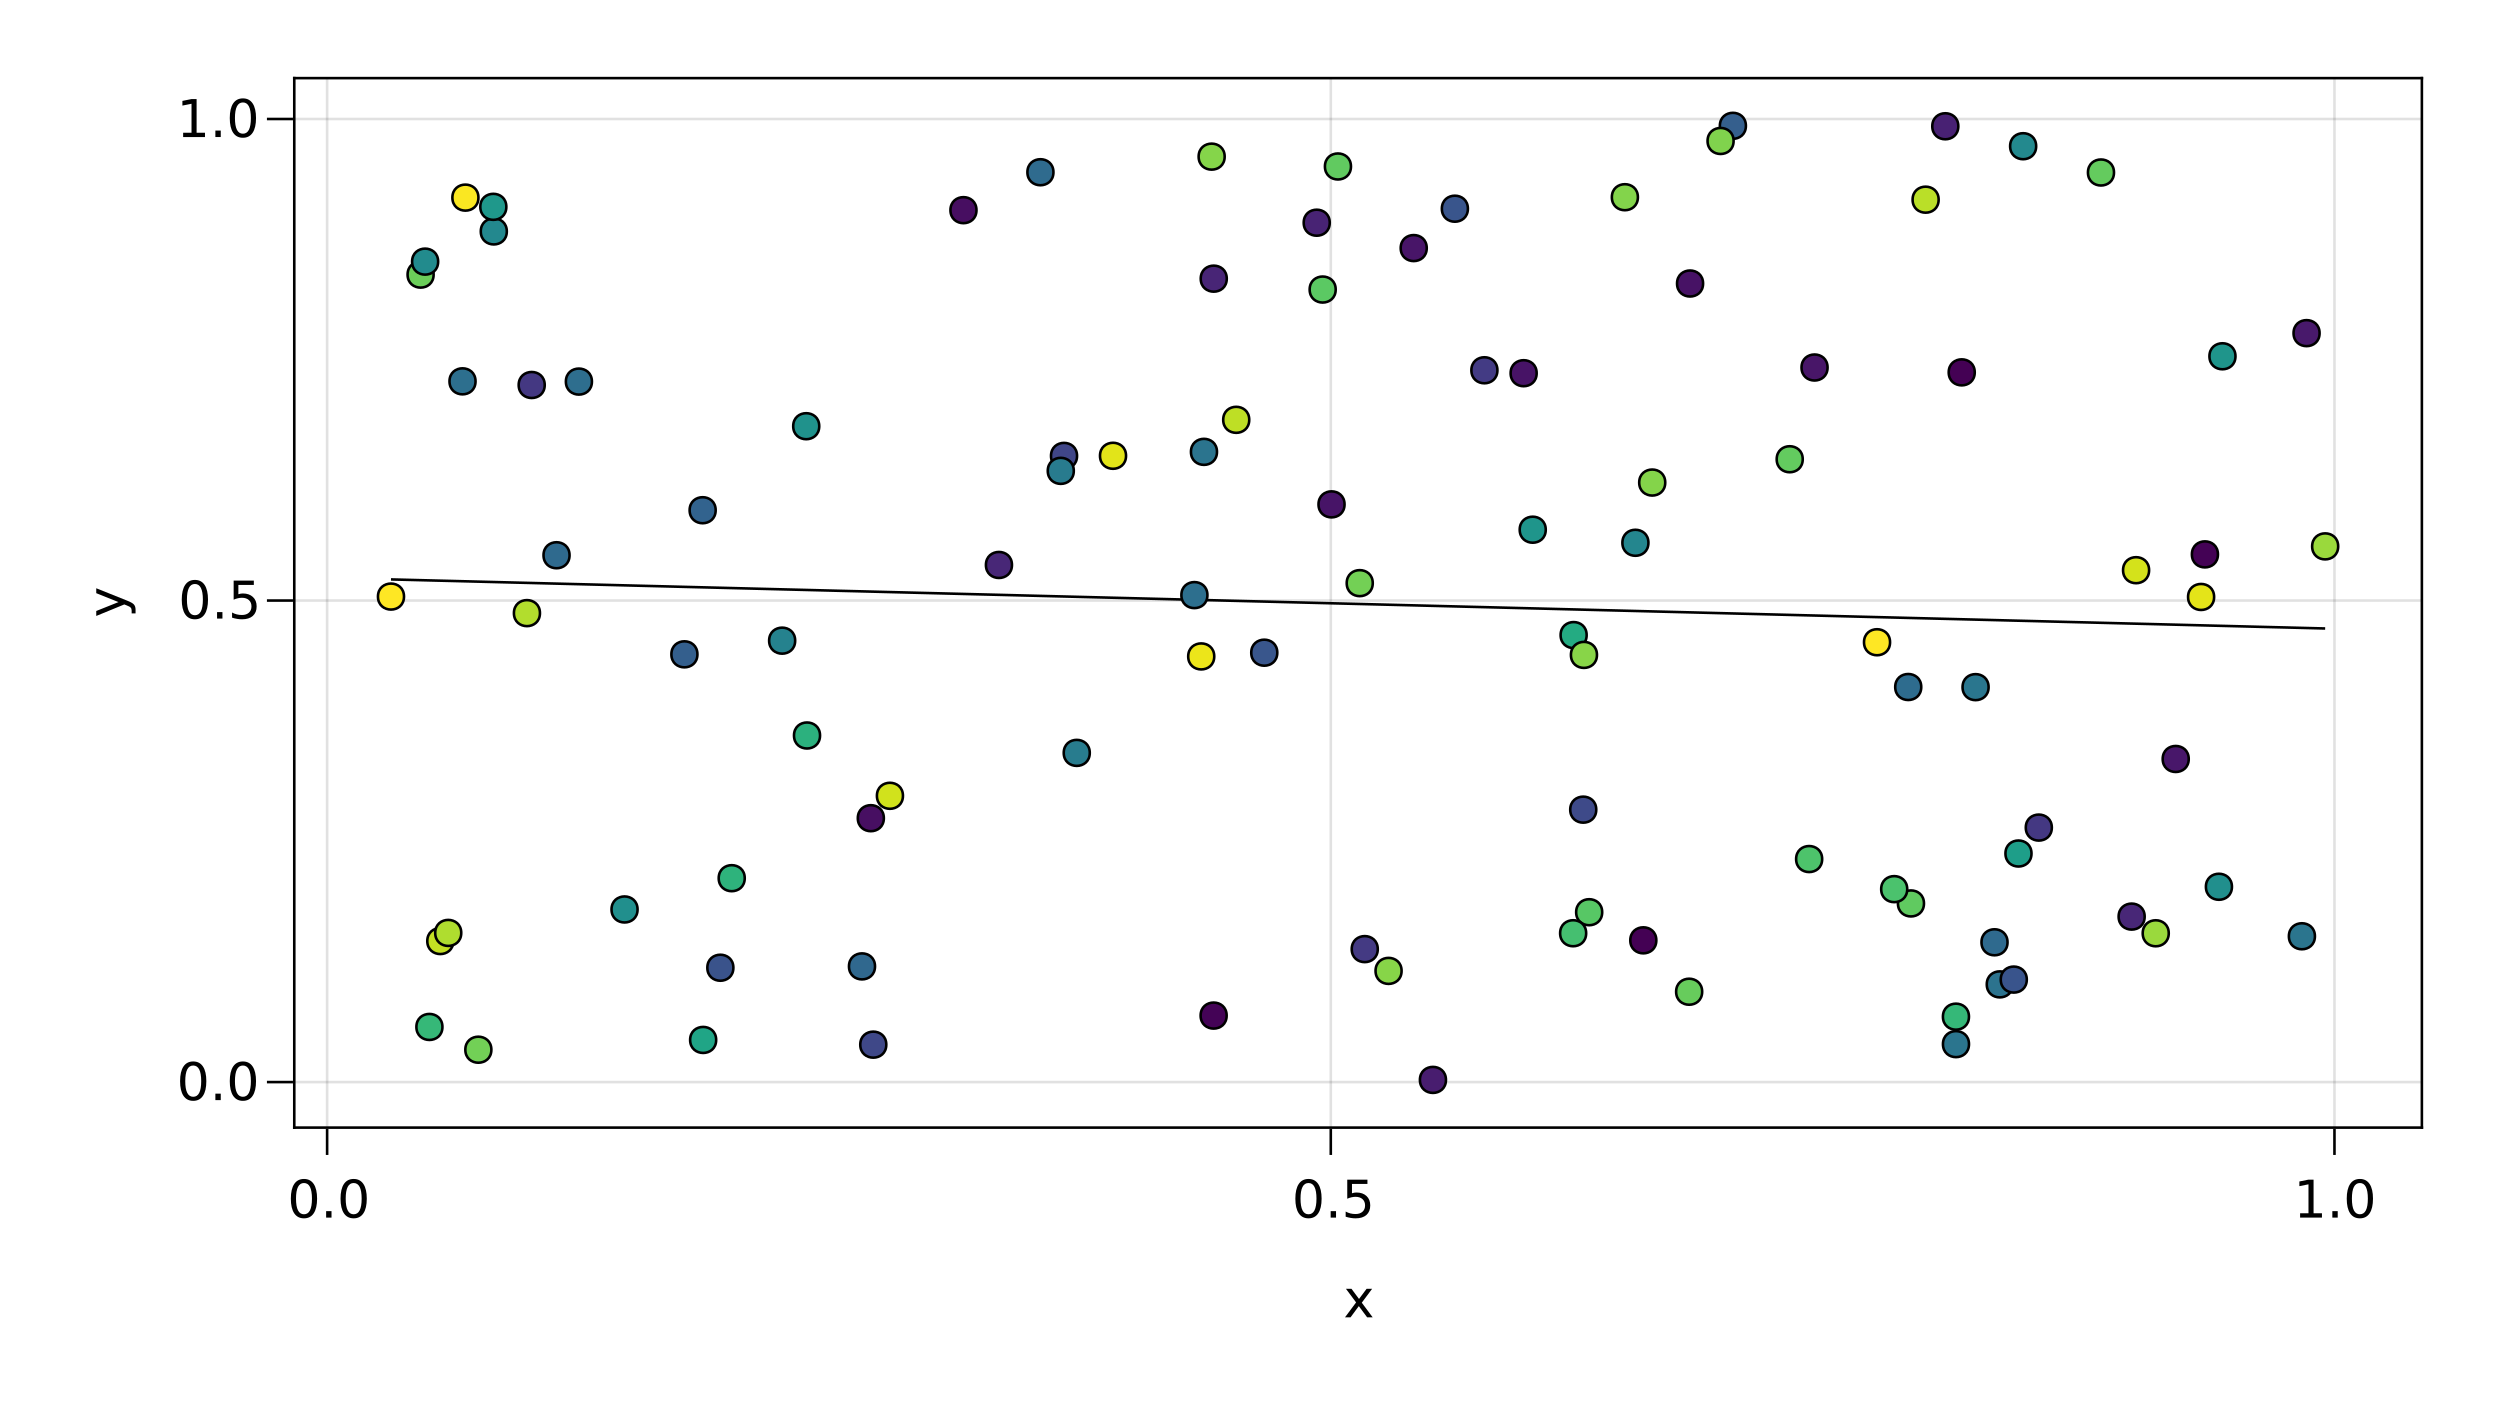 <?xml version="1.0" encoding="UTF-8"?>
<svg xmlns="http://www.w3.org/2000/svg" xmlns:xlink="http://www.w3.org/1999/xlink" width="960pt" height="540pt" viewBox="0 0 960 540" version="1.1">
<defs>
<g>
<symbol overflow="visible" id="glyph0-0">
<path style="stroke:none;" d="M 1 3.531 L 1 -14.109 L 11 -14.109 L 11 3.531 Z M 2.125 2.422 L 9.891 2.422 L 9.891 -12.984 L 2.125 -12.984 Z M 2.125 2.422 "/>
</symbol>
<symbol overflow="visible" id="glyph0-1">
<path style="stroke:none;" d="M 6.359 -13.281 C 5.336 -13.281 4.57 -12.781 4.062 -11.781 C 3.551 -10.781 3.297 -9.281 3.297 -7.281 C 3.297 -5.281 3.551 -3.781 4.062 -2.781 C 4.57 -1.781 5.336 -1.281 6.359 -1.281 C 7.379 -1.281 8.145 -1.781 8.656 -2.781 C 9.164 -3.781 9.422 -5.281 9.422 -7.281 C 9.422 -9.281 9.164 -10.781 8.656 -11.781 C 8.145 -12.781 7.379 -13.281 6.359 -13.281 Z M 6.359 -14.844 C 7.992 -14.844 9.238 -14.195 10.094 -12.906 C 10.957 -11.613 11.391 -9.738 11.391 -7.281 C 11.391 -4.82 10.957 -2.945 10.094 -1.656 C 9.238 -0.363 7.992 0.281 6.359 0.281 C 4.723 0.281 3.473 -0.363 2.609 -1.656 C 1.742 -2.945 1.312 -4.82 1.312 -7.281 C 1.312 -9.738 1.742 -11.613 2.609 -12.906 C 3.473 -14.195 4.723 -14.844 6.359 -14.844 Z M 6.359 -14.844 "/>
</symbol>
<symbol overflow="visible" id="glyph1-0">
<path style="stroke:none;" d="M 1 3.531 L 1 -14.109 L 11 -14.109 L 11 3.531 Z M 2.125 2.422 L 9.891 2.422 L 9.891 -12.984 L 2.125 -12.984 Z M 2.125 2.422 "/>
</symbol>
<symbol overflow="visible" id="glyph1-1">
<path style="stroke:none;" d="M 2.141 -2.484 L 4.203 -2.484 L 4.203 0 L 2.141 0 Z M 2.141 -2.484 "/>
</symbol>
<symbol overflow="visible" id="glyph1-2">
<path style="stroke:none;" d="M 6.359 -13.281 C 5.336 -13.281 4.57 -12.781 4.062 -11.781 C 3.551 -10.781 3.297 -9.281 3.297 -7.281 C 3.297 -5.281 3.551 -3.781 4.062 -2.781 C 4.57 -1.781 5.336 -1.281 6.359 -1.281 C 7.379 -1.281 8.145 -1.781 8.656 -2.781 C 9.164 -3.781 9.422 -5.281 9.422 -7.281 C 9.422 -9.281 9.164 -10.781 8.656 -11.781 C 8.145 -12.781 7.379 -13.281 6.359 -13.281 Z M 6.359 -14.844 C 7.992 -14.844 9.238 -14.195 10.094 -12.906 C 10.957 -11.613 11.391 -9.738 11.391 -7.281 C 11.391 -4.82 10.957 -2.945 10.094 -1.656 C 9.238 -0.363 7.992 0.281 6.359 0.281 C 4.723 0.281 3.473 -0.363 2.609 -1.656 C 1.742 -2.945 1.312 -4.82 1.312 -7.281 C 1.312 -9.738 1.742 -11.613 2.609 -12.906 C 3.473 -14.195 4.723 -14.844 6.359 -14.844 Z M 6.359 -14.844 "/>
</symbol>
<symbol overflow="visible" id="glyph2-0">
<path style="stroke:none;" d="M 1 3.531 L 1 -14.109 L 11 -14.109 L 11 3.531 Z M 2.125 2.422 L 9.891 2.422 L 9.891 -12.984 L 2.125 -12.984 Z M 2.125 2.422 "/>
</symbol>
<symbol overflow="visible" id="glyph2-1">
<path style="stroke:none;" d="M 2.141 -2.484 L 4.203 -2.484 L 4.203 0 L 2.141 0 Z M 2.141 -2.484 "/>
</symbol>
<symbol overflow="visible" id="glyph3-0">
<path style="stroke:none;" d="M 1 3.531 L 1 -14.109 L 11 -14.109 L 11 3.531 Z M 2.125 2.422 L 9.891 2.422 L 9.891 -12.984 L 2.125 -12.984 Z M 2.125 2.422 "/>
</symbol>
<symbol overflow="visible" id="glyph3-1">
<path style="stroke:none;" d="M 2.156 -14.578 L 9.906 -14.578 L 9.906 -12.922 L 3.969 -12.922 L 3.969 -9.344 C 4.25 -9.445 4.531 -9.52 4.812 -9.562 C 5.102 -9.613 5.395 -9.641 5.688 -9.641 C 7.312 -9.641 8.598 -9.191 9.547 -8.297 C 10.504 -7.41 10.984 -6.203 10.984 -4.672 C 10.984 -3.109 10.492 -1.891 9.516 -1.016 C 8.535 -0.148 7.156 0.281 5.375 0.281 C 4.77 0.281 4.148 0.227 3.516 0.125 C 2.879 0.02 2.223 -0.133 1.547 -0.344 L 1.547 -2.328 C 2.129 -2.004 2.734 -1.766 3.359 -1.609 C 3.984 -1.453 4.645 -1.375 5.344 -1.375 C 6.469 -1.375 7.359 -1.672 8.016 -2.266 C 8.672 -2.859 9 -3.66 9 -4.672 C 9 -5.691 8.672 -6.5 8.016 -7.094 C 7.359 -7.688 6.469 -7.984 5.344 -7.984 C 4.812 -7.984 4.285 -7.922 3.766 -7.797 C 3.242 -7.68 2.707 -7.5 2.156 -7.25 Z M 2.156 -14.578 "/>
</symbol>
<symbol overflow="visible" id="glyph3-2">
<path style="stroke:none;" d="M 2.141 -2.484 L 4.203 -2.484 L 4.203 0 L 2.141 0 Z M 2.141 -2.484 "/>
</symbol>
<symbol overflow="visible" id="glyph3-3">
<path style="stroke:none;" d="M 6.359 -13.281 C 5.336 -13.281 4.57 -12.781 4.062 -11.781 C 3.551 -10.781 3.297 -9.281 3.297 -7.281 C 3.297 -5.281 3.551 -3.781 4.062 -2.781 C 4.57 -1.781 5.336 -1.281 6.359 -1.281 C 7.379 -1.281 8.145 -1.781 8.656 -2.781 C 9.164 -3.781 9.422 -5.281 9.422 -7.281 C 9.422 -9.281 9.164 -10.781 8.656 -11.781 C 8.145 -12.781 7.379 -13.281 6.359 -13.281 Z M 6.359 -14.844 C 7.992 -14.844 9.238 -14.195 10.094 -12.906 C 10.957 -11.613 11.391 -9.738 11.391 -7.281 C 11.391 -4.82 10.957 -2.945 10.094 -1.656 C 9.238 -0.363 7.992 0.281 6.359 0.281 C 4.723 0.281 3.473 -0.363 2.609 -1.656 C 1.742 -2.945 1.312 -4.82 1.312 -7.281 C 1.312 -9.738 1.742 -11.613 2.609 -12.906 C 3.473 -14.195 4.723 -14.844 6.359 -14.844 Z M 6.359 -14.844 "/>
</symbol>
<symbol overflow="visible" id="glyph3-4">
<path style="stroke:none;" d="M 10.984 -10.938 L 7.016 -5.609 L 11.188 0 L 9.062 0 L 5.875 -4.297 L 2.703 0 L 0.578 0 L 4.828 -5.719 L 0.938 -10.938 L 3.062 -10.938 L 5.953 -7.047 L 8.859 -10.938 Z M 10.984 -10.938 "/>
</symbol>
<symbol overflow="visible" id="glyph4-0">
<path style="stroke:none;" d="M 1 3.531 L 1 -14.109 L 11 -14.109 L 11 3.531 Z M 2.125 2.422 L 9.891 2.422 L 9.891 -12.984 L 2.125 -12.984 Z M 2.125 2.422 "/>
</symbol>
<symbol overflow="visible" id="glyph4-1">
<path style="stroke:none;" d="M 2.484 -1.656 L 5.703 -1.656 L 5.703 -12.781 L 2.203 -12.078 L 2.203 -13.875 L 5.688 -14.578 L 7.656 -14.578 L 7.656 -1.656 L 10.875 -1.656 L 10.875 0 L 2.484 0 Z M 2.484 -1.656 "/>
</symbol>
<symbol overflow="visible" id="glyph5-0">
<path style="stroke:none;" d="M 1 3.531 L 1 -14.109 L 11 -14.109 L 11 3.531 Z M 2.125 2.422 L 9.891 2.422 L 9.891 -12.984 L 2.125 -12.984 Z M 2.125 2.422 "/>
</symbol>
<symbol overflow="visible" id="glyph5-1">
<path style="stroke:none;" d="M 6.359 -13.281 C 5.336 -13.281 4.57 -12.781 4.062 -11.781 C 3.551 -10.781 3.297 -9.281 3.297 -7.281 C 3.297 -5.281 3.551 -3.781 4.062 -2.781 C 4.57 -1.781 5.336 -1.281 6.359 -1.281 C 7.379 -1.281 8.145 -1.781 8.656 -2.781 C 9.164 -3.781 9.422 -5.281 9.422 -7.281 C 9.422 -9.281 9.164 -10.781 8.656 -11.781 C 8.145 -12.781 7.379 -13.281 6.359 -13.281 Z M 6.359 -14.844 C 7.992 -14.844 9.238 -14.195 10.094 -12.906 C 10.957 -11.613 11.391 -9.738 11.391 -7.281 C 11.391 -4.82 10.957 -2.945 10.094 -1.656 C 9.238 -0.363 7.992 0.281 6.359 0.281 C 4.723 0.281 3.473 -0.363 2.609 -1.656 C 1.742 -2.945 1.312 -4.82 1.312 -7.281 C 1.312 -9.738 1.742 -11.613 2.609 -12.906 C 3.473 -14.195 4.723 -14.844 6.359 -14.844 Z M 6.359 -14.844 "/>
</symbol>
<symbol overflow="visible" id="glyph6-0">
<path style="stroke:none;" d="M 1 3.531 L 1 -14.109 L 11 -14.109 L 11 3.531 Z M 2.125 2.422 L 9.891 2.422 L 9.891 -12.984 L 2.125 -12.984 Z M 2.125 2.422 "/>
</symbol>
<symbol overflow="visible" id="glyph6-1">
<path style="stroke:none;" d="M 2.141 -2.484 L 4.203 -2.484 L 4.203 0 L 2.141 0 Z M 2.141 -2.484 "/>
</symbol>
<symbol overflow="visible" id="glyph6-2">
<path style="stroke:none;" d="M 6.359 -13.281 C 5.336 -13.281 4.57 -12.781 4.062 -11.781 C 3.551 -10.781 3.297 -9.281 3.297 -7.281 C 3.297 -5.281 3.551 -3.781 4.062 -2.781 C 4.57 -1.781 5.336 -1.281 6.359 -1.281 C 7.379 -1.281 8.145 -1.781 8.656 -2.781 C 9.164 -3.781 9.422 -5.281 9.422 -7.281 C 9.422 -9.281 9.164 -10.781 8.656 -11.781 C 8.145 -12.781 7.379 -13.281 6.359 -13.281 Z M 6.359 -14.844 C 7.992 -14.844 9.238 -14.195 10.094 -12.906 C 10.957 -11.613 11.391 -9.738 11.391 -7.281 C 11.391 -4.82 10.957 -2.945 10.094 -1.656 C 9.238 -0.363 7.992 0.281 6.359 0.281 C 4.723 0.281 3.473 -0.363 2.609 -1.656 C 1.742 -2.945 1.312 -4.82 1.312 -7.281 C 1.312 -9.738 1.742 -11.613 2.609 -12.906 C 3.473 -14.195 4.723 -14.844 6.359 -14.844 Z M 6.359 -14.844 "/>
</symbol>
<symbol overflow="visible" id="glyph7-0">
<path style="stroke:none;" d="M 1 3.531 L 1 -14.109 L 11 -14.109 L 11 3.531 Z M 2.125 2.422 L 9.891 2.422 L 9.891 -12.984 L 2.125 -12.984 Z M 2.125 2.422 "/>
</symbol>
<symbol overflow="visible" id="glyph7-1">
<path style="stroke:none;" d="M 6.359 -13.281 C 5.336 -13.281 4.57 -12.781 4.062 -11.781 C 3.551 -10.781 3.297 -9.281 3.297 -7.281 C 3.297 -5.281 3.551 -3.781 4.062 -2.781 C 4.57 -1.781 5.336 -1.281 6.359 -1.281 C 7.379 -1.281 8.145 -1.781 8.656 -2.781 C 9.164 -3.781 9.422 -5.281 9.422 -7.281 C 9.422 -9.281 9.164 -10.781 8.656 -11.781 C 8.145 -12.781 7.379 -13.281 6.359 -13.281 Z M 6.359 -14.844 C 7.992 -14.844 9.238 -14.195 10.094 -12.906 C 10.957 -11.613 11.391 -9.738 11.391 -7.281 C 11.391 -4.82 10.957 -2.945 10.094 -1.656 C 9.238 -0.363 7.992 0.281 6.359 0.281 C 4.723 0.281 3.473 -0.363 2.609 -1.656 C 1.742 -2.945 1.312 -4.82 1.312 -7.281 C 1.312 -9.738 1.742 -11.613 2.609 -12.906 C 3.473 -14.195 4.723 -14.844 6.359 -14.844 Z M 6.359 -14.844 "/>
</symbol>
<symbol overflow="visible" id="glyph8-0">
<path style="stroke:none;" d="M 1 3.531 L 1 -14.109 L 11 -14.109 L 11 3.531 Z M 2.125 2.422 L 9.891 2.422 L 9.891 -12.984 L 2.125 -12.984 Z M 2.125 2.422 "/>
</symbol>
<symbol overflow="visible" id="glyph8-1">
<path style="stroke:none;" d="M 2.141 -2.484 L 4.203 -2.484 L 4.203 0 L 2.141 0 Z M 2.141 -2.484 "/>
</symbol>
<symbol overflow="visible" id="glyph8-2">
<path style="stroke:none;" d="M 2.156 -14.578 L 9.906 -14.578 L 9.906 -12.922 L 3.969 -12.922 L 3.969 -9.344 C 4.25 -9.445 4.531 -9.52 4.812 -9.562 C 5.102 -9.613 5.395 -9.641 5.688 -9.641 C 7.312 -9.641 8.598 -9.191 9.547 -8.297 C 10.504 -7.41 10.984 -6.203 10.984 -4.672 C 10.984 -3.109 10.492 -1.891 9.516 -1.016 C 8.535 -0.148 7.156 0.281 5.375 0.281 C 4.77 0.281 4.148 0.227 3.516 0.125 C 2.879 0.02 2.223 -0.133 1.547 -0.344 L 1.547 -2.328 C 2.129 -2.004 2.734 -1.766 3.359 -1.609 C 3.984 -1.453 4.645 -1.375 5.344 -1.375 C 6.469 -1.375 7.359 -1.672 8.016 -2.266 C 8.672 -2.859 9 -3.66 9 -4.672 C 9 -5.691 8.672 -6.5 8.016 -7.094 C 7.359 -7.688 6.469 -7.984 5.344 -7.984 C 4.812 -7.984 4.285 -7.922 3.766 -7.797 C 3.242 -7.68 2.707 -7.5 2.156 -7.25 Z M 2.156 -14.578 "/>
</symbol>
<symbol overflow="visible" id="glyph9-0">
<path style="stroke:none;" d="M 1 3.531 L 1 -14.109 L 11 -14.109 L 11 3.531 Z M 2.125 2.422 L 9.891 2.422 L 9.891 -12.984 L 2.125 -12.984 Z M 2.125 2.422 "/>
</symbol>
<symbol overflow="visible" id="glyph9-1">
<path style="stroke:none;" d="M 2.484 -1.656 L 5.703 -1.656 L 5.703 -12.781 L 2.203 -12.078 L 2.203 -13.875 L 5.688 -14.578 L 7.656 -14.578 L 7.656 -1.656 L 10.875 -1.656 L 10.875 0 L 2.484 0 Z M 2.484 -1.656 "/>
</symbol>
<symbol overflow="visible" id="glyph10-0">
<path style="stroke:none;" d="M 1 3.531 L 1 -14.109 L 11 -14.109 L 11 3.531 Z M 2.125 2.422 L 9.891 2.422 L 9.891 -12.984 L 2.125 -12.984 Z M 2.125 2.422 "/>
</symbol>
<symbol overflow="visible" id="glyph10-1">
<path style="stroke:none;" d="M 2.141 -2.484 L 4.203 -2.484 L 4.203 0 L 2.141 0 Z M 2.141 -2.484 "/>
</symbol>
<symbol overflow="visible" id="glyph10-2">
<path style="stroke:none;" d="M 6.359 -13.281 C 5.336 -13.281 4.57 -12.781 4.062 -11.781 C 3.551 -10.781 3.297 -9.281 3.297 -7.281 C 3.297 -5.281 3.551 -3.781 4.062 -2.781 C 4.57 -1.781 5.336 -1.281 6.359 -1.281 C 7.379 -1.281 8.145 -1.781 8.656 -2.781 C 9.164 -3.781 9.422 -5.281 9.422 -7.281 C 9.422 -9.281 9.164 -10.781 8.656 -11.781 C 8.145 -12.781 7.379 -13.281 6.359 -13.281 Z M 6.359 -14.844 C 7.992 -14.844 9.238 -14.195 10.094 -12.906 C 10.957 -11.613 11.391 -9.738 11.391 -7.281 C 11.391 -4.82 10.957 -2.945 10.094 -1.656 C 9.238 -0.363 7.992 0.281 6.359 0.281 C 4.723 0.281 3.473 -0.363 2.609 -1.656 C 1.742 -2.945 1.312 -4.82 1.312 -7.281 C 1.312 -9.738 1.742 -11.613 2.609 -12.906 C 3.473 -14.195 4.723 -14.844 6.359 -14.844 Z M 6.359 -14.844 "/>
</symbol>
<symbol overflow="visible" id="glyph11-0">
<path style="stroke:none;" d="M 3.531 -1 L -14.109 -1 L -14.109 -11 L 3.531 -11 Z M 2.422 -2.125 L 2.422 -9.891 L -12.984 -9.891 L -12.984 -2.125 Z M 2.422 -2.125 "/>
</symbol>
<symbol overflow="visible" id="glyph11-1">
<path style="stroke:none;" d="M 1.016 -6.438 C 2.316 -5.926 3.164 -5.43 3.562 -4.953 C 3.957 -4.473 4.156 -3.828 4.156 -3.016 L 4.156 -1.578 L 2.656 -1.578 L 2.656 -2.641 C 2.656 -3.129 2.535 -3.508 2.297 -3.781 C 2.066 -4.062 1.516 -4.367 0.641 -4.703 L -0.172 -5.016 L -10.938 -0.594 L -10.938 -2.5 L -2.391 -5.922 L -10.938 -9.344 L -10.938 -11.234 Z M 1.016 -6.438 "/>
</symbol>
</g>
<clipPath id="clip1">
  <path d="M 646 30 L 685 30 L 685 68 L 646 68 Z M 646 30 "/>
</clipPath>
<clipPath id="clip2">
  <path d="M 531 395 L 570 395 L 570 433 L 531 433 Z M 531 395 "/>
</clipPath>
<clipPath id="clip3">
  <path d="M 727 30 L 767 30 L 767 68 L 727 68 Z M 727 30 "/>
</clipPath>
</defs>
<g id="surface26">
<rect x="0" y="0" width="960" height="540" style="fill:rgb(100%,100%,100%);fill-opacity:1;stroke:none;"/>
<path style=" stroke:none;fill-rule:nonzero;fill:rgb(100%,100%,100%);fill-opacity:1;" d="M 113 433 L 930 433 L 930 30 L 113 30 Z M 113 433 "/>
<path style="fill:none;stroke-width:1;stroke-linecap:butt;stroke-linejoin:miter;stroke:rgb(0%,0%,0%);stroke-opacity:0.12;stroke-miterlimit:10;" d="M 125.613 433 L 125.613 30 "/>
<path style="fill:none;stroke-width:1;stroke-linecap:butt;stroke-linejoin:miter;stroke:rgb(0%,0%,0%);stroke-opacity:0.12;stroke-miterlimit:10;" d="M 511.023 433 L 511.023 30 "/>
<path style="fill:none;stroke-width:1;stroke-linecap:butt;stroke-linejoin:miter;stroke:rgb(0%,0%,0%);stroke-opacity:0.12;stroke-miterlimit:10;" d="M 896.434 433 L 896.434 30 "/>
<path style="fill:none;stroke-width:1;stroke-linecap:butt;stroke-linejoin:miter;stroke:rgb(0%,0%,0%);stroke-opacity:0.12;stroke-miterlimit:10;" d="M 113 415.52 L 930 415.52 "/>
<path style="fill:none;stroke-width:1;stroke-linecap:butt;stroke-linejoin:miter;stroke:rgb(0%,0%,0%);stroke-opacity:0.12;stroke-miterlimit:10;" d="M 113 230.609 L 930 230.609 "/>
<path style="fill:none;stroke-width:1;stroke-linecap:butt;stroke-linejoin:miter;stroke:rgb(0%,0%,0%);stroke-opacity:0.12;stroke-miterlimit:10;" d="M 113 45.695 L 930 45.695 "/>
<g style="fill:rgb(0%,0%,0%);fill-opacity:1;">
  <use xlink:href="#glyph0-1" x="110.371" y="467.562"/>
</g>
<g style="fill:rgb(0%,0%,0%);fill-opacity:1;">
  <use xlink:href="#glyph1-1" x="123.098" y="467.562"/>
</g>
<g style="fill:rgb(0%,0%,0%);fill-opacity:1;">
  <use xlink:href="#glyph1-2" x="129.453" y="467.562"/>
</g>
<g style="fill:rgb(0%,0%,0%);fill-opacity:1;">
  <use xlink:href="#glyph0-1" x="496.105" y="467.562"/>
</g>
<g style="fill:rgb(0%,0%,0%);fill-opacity:1;">
  <use xlink:href="#glyph2-1" x="508.832" y="467.562"/>
</g>
<g style="fill:rgb(0%,0%,0%);fill-opacity:1;">
  <use xlink:href="#glyph3-1" x="515.188" y="467.562"/>
</g>
<g style="fill:rgb(0%,0%,0%);fill-opacity:1;">
  <use xlink:href="#glyph4-1" x="880.754" y="467.562"/>
</g>
<g style="fill:rgb(0%,0%,0%);fill-opacity:1;">
  <use xlink:href="#glyph3-2" x="893.48" y="467.562"/>
</g>
<g style="fill:rgb(0%,0%,0%);fill-opacity:1;">
  <use xlink:href="#glyph3-3" x="899.836" y="467.562"/>
</g>
<g style="fill:rgb(0%,0%,0%);fill-opacity:1;">
  <use xlink:href="#glyph3-4" x="515.91" y="505.844"/>
</g>
<g style="fill:rgb(0%,0%,0%);fill-opacity:1;">
  <use xlink:href="#glyph5-1" x="67.84" y="422.445"/>
</g>
<g style="fill:rgb(0%,0%,0%);fill-opacity:1;">
  <use xlink:href="#glyph6-1" x="80.566" y="422.445"/>
</g>
<g style="fill:rgb(0%,0%,0%);fill-opacity:1;">
  <use xlink:href="#glyph6-2" x="86.922" y="422.445"/>
</g>
<g style="fill:rgb(0%,0%,0%);fill-opacity:1;">
  <use xlink:href="#glyph7-1" x="68.484" y="237.531"/>
</g>
<g style="fill:rgb(0%,0%,0%);fill-opacity:1;">
  <use xlink:href="#glyph8-1" x="81.211" y="237.531"/>
</g>
<g style="fill:rgb(0%,0%,0%);fill-opacity:1;">
  <use xlink:href="#glyph8-2" x="87.566" y="237.531"/>
</g>
<g style="fill:rgb(0%,0%,0%);fill-opacity:1;">
  <use xlink:href="#glyph9-1" x="67.84" y="52.621"/>
</g>
<g style="fill:rgb(0%,0%,0%);fill-opacity:1;">
  <use xlink:href="#glyph10-1" x="80.566" y="52.621"/>
</g>
<g style="fill:rgb(0%,0%,0%);fill-opacity:1;">
  <use xlink:href="#glyph10-2" x="86.922" y="52.621"/>
</g>
<g style="fill:rgb(0%,0%,0%);fill-opacity:1;">
  <use xlink:href="#glyph11-1" x="47.898" y="237.121"/>
</g>
<path style="fill:none;stroke-width:1;stroke-linecap:butt;stroke-linejoin:miter;stroke:rgb(0%,0%,0%);stroke-opacity:1;stroke-miterlimit:10;" d="M 150.137 222.496 L 157.637 222.688 L 165.141 222.879 L 172.645 223.066 L 180.145 223.258 L 187.648 223.449 L 195.148 223.641 L 202.652 223.828 L 210.156 224.02 L 217.656 224.211 L 225.16 224.398 L 232.66 224.59 L 247.668 224.973 L 255.168 225.16 L 262.672 225.352 L 270.172 225.543 L 277.676 225.73 L 285.176 225.922 L 300.184 226.305 L 307.684 226.492 L 315.188 226.684 L 322.688 226.875 L 330.191 227.062 L 337.695 227.254 L 345.195 227.445 L 352.699 227.637 L 360.199 227.824 L 375.207 228.207 L 382.707 228.395 L 390.211 228.586 L 397.711 228.777 L 405.215 228.969 L 412.715 229.156 L 427.723 229.539 L 435.223 229.727 L 442.727 229.918 L 450.227 230.109 L 457.73 230.301 L 465.234 230.488 L 472.734 230.68 L 480.238 230.871 L 487.738 231.059 L 502.746 231.441 L 510.246 231.633 L 517.75 231.82 L 525.25 232.012 L 532.754 232.203 L 540.254 232.391 L 555.262 232.773 L 562.762 232.965 L 570.266 233.152 L 577.766 233.344 L 585.27 233.535 L 592.773 233.723 L 600.273 233.914 L 607.777 234.105 L 615.277 234.297 L 622.781 234.484 L 630.285 234.676 L 637.785 234.867 L 645.289 235.055 L 652.789 235.246 L 660.293 235.438 L 667.793 235.629 L 675.297 235.816 L 682.801 236.008 L 690.301 236.199 L 697.805 236.387 L 705.305 236.578 L 720.312 236.961 L 727.812 237.148 L 735.316 237.34 L 742.816 237.531 L 750.32 237.719 L 757.82 237.91 L 772.828 238.293 L 780.328 238.48 L 787.832 238.672 L 795.332 238.863 L 802.836 239.051 L 810.34 239.242 L 817.84 239.434 L 825.344 239.621 L 832.844 239.812 L 847.852 240.195 L 855.352 240.383 L 862.855 240.574 L 870.355 240.766 L 877.859 240.953 L 885.359 241.145 L 892.863 241.336 "/>
<path style="fill-rule:nonzero;fill:rgb(13.947%,53.307%,55.527%);fill-opacity:1;stroke-width:1;stroke-linecap:butt;stroke-linejoin:miter;stroke:rgb(0%,0%,0%);stroke-opacity:1;stroke-miterlimit:10;" d="M 194.617 88.867 C 194.617 95.535 184.617 95.535 184.617 88.867 C 184.617 82.203 194.617 82.203 194.617 88.867 "/>
<path style="fill-rule:nonzero;fill:rgb(15.822%,48.473%,55.798%);fill-opacity:1;stroke-width:1;stroke-linecap:butt;stroke-linejoin:miter;stroke:rgb(0%,0%,0%);stroke-opacity:1;stroke-miterlimit:10;" d="M 418.473 289.105 C 418.473 295.773 408.473 295.773 408.473 289.105 C 408.473 282.441 418.473 282.441 418.473 289.105 "/>
<path style="fill-rule:nonzero;fill:rgb(16.801%,46.032%,55.804%);fill-opacity:1;stroke-width:1;stroke-linecap:butt;stroke-linejoin:miter;stroke:rgb(0%,0%,0%);stroke-opacity:1;stroke-miterlimit:10;" d="M 756.094 400.945 C 756.094 407.613 746.094 407.613 746.094 400.945 C 746.094 394.281 756.094 394.281 756.094 400.945 "/>
<path style="fill-rule:nonzero;fill:rgb(18.733%,41.464%,55.648%);fill-opacity:1;stroke-width:1;stroke-linecap:butt;stroke-linejoin:miter;stroke:rgb(0%,0%,0%);stroke-opacity:1;stroke-miterlimit:10;" d="M 770.891 361.836 C 770.891 368.504 760.891 368.504 760.891 361.836 C 760.891 355.172 770.891 355.172 770.891 361.836 "/>
<path style="fill-rule:nonzero;fill:rgb(14.783%,51.121%,55.697%);fill-opacity:1;stroke-width:1;stroke-linecap:butt;stroke-linejoin:miter;stroke:rgb(0%,0%,0%);stroke-opacity:1;stroke-miterlimit:10;" d="M 305.344 246.012 C 305.344 252.68 295.344 252.68 295.344 246.012 C 295.344 239.344 305.344 239.344 305.344 246.012 "/>
<path style="fill-rule:nonzero;fill:rgb(52.095%,83.223%,29.11%);fill-opacity:1;stroke-width:1;stroke-linecap:butt;stroke-linejoin:miter;stroke:rgb(0%,0%,0%);stroke-opacity:1;stroke-miterlimit:10;" d="M 470.273 60.152 C 470.273 66.816 460.273 66.816 460.273 60.152 C 460.273 53.484 470.273 53.484 470.273 60.152 "/>
<path style="fill-rule:nonzero;fill:rgb(76.316%,87.639%,13.776%);fill-opacity:1;stroke-width:1;stroke-linecap:butt;stroke-linejoin:miter;stroke:rgb(0%,0%,0%);stroke-opacity:1;stroke-miterlimit:10;" d="M 174.078 361.363 C 174.078 368.031 164.078 368.031 164.078 361.363 C 164.078 354.699 174.078 354.699 174.078 361.363 "/>
<path style="fill-rule:nonzero;fill:rgb(26.868%,1.2%,33.69%);fill-opacity:1;stroke-width:1;stroke-linecap:butt;stroke-linejoin:miter;stroke:rgb(0%,0%,0%);stroke-opacity:1;stroke-miterlimit:10;" d="M 471.035 389.984 C 471.035 396.652 461.035 396.652 461.035 389.984 C 461.035 383.316 471.035 383.316 471.035 389.984 "/>
<path style="fill-rule:nonzero;fill:rgb(18.264%,42.54%,55.702%);fill-opacity:1;stroke-width:1;stroke-linecap:butt;stroke-linejoin:miter;stroke:rgb(0%,0%,0%);stroke-opacity:1;stroke-miterlimit:10;" d="M 737.762 263.816 C 737.762 270.48 727.762 270.48 727.762 263.816 C 727.762 257.148 737.762 257.148 737.762 263.816 "/>
<path style="fill-rule:nonzero;fill:rgb(41.958%,80.484%,35.319%);fill-opacity:1;stroke-width:1;stroke-linecap:butt;stroke-linejoin:miter;stroke:rgb(0%,0%,0%);stroke-opacity:1;stroke-miterlimit:10;" d="M 166.512 105.449 C 166.512 112.117 156.512 112.117 156.512 105.449 C 156.512 98.781 166.512 98.781 166.512 105.449 "/>
<path style="fill-rule:nonzero;fill:rgb(20.906%,71.925%,47.231%);fill-opacity:1;stroke-width:1;stroke-linecap:butt;stroke-linejoin:miter;stroke:rgb(0%,0%,0%);stroke-opacity:1;stroke-miterlimit:10;" d="M 756.082 390.402 C 756.082 397.07 746.082 397.07 746.082 390.402 C 746.082 383.734 756.082 383.734 756.082 390.402 "/>
<path style="fill-rule:nonzero;fill:rgb(17.232%,44.986%,55.785%);fill-opacity:1;stroke-width:1;stroke-linecap:butt;stroke-linejoin:miter;stroke:rgb(0%,0%,0%);stroke-opacity:1;stroke-miterlimit:10;" d="M 772.918 378 C 772.918 384.668 762.918 384.668 762.918 378 C 762.918 371.336 772.918 371.336 772.918 378 "/>
<path style="fill-rule:nonzero;fill:rgb(26.515%,23.216%,51.586%);fill-opacity:1;stroke-width:1;stroke-linecap:butt;stroke-linejoin:miter;stroke:rgb(0%,0%,0%);stroke-opacity:1;stroke-miterlimit:10;" d="M 575.008 142.184 C 575.008 148.852 565.008 148.852 565.008 142.184 C 565.008 135.52 575.008 135.52 575.008 142.184 "/>
<path style="fill-rule:nonzero;fill:rgb(19.87%,38.93%,55.47%);fill-opacity:1;stroke-width:1;stroke-linecap:butt;stroke-linejoin:miter;stroke:rgb(0%,0%,0%);stroke-opacity:1;stroke-miterlimit:10;" d="M 274.816 195.926 C 274.816 202.594 264.816 202.594 264.816 195.926 C 264.816 189.258 274.816 189.258 274.816 195.926 "/>
<path style="fill-rule:nonzero;fill:rgb(89.43%,89.338%,10.046%);fill-opacity:1;stroke-width:1;stroke-linecap:butt;stroke-linejoin:miter;stroke:rgb(0%,0%,0%);stroke-opacity:1;stroke-miterlimit:10;" d="M 850.219 229.234 C 850.219 235.902 840.219 235.902 840.219 229.234 C 840.219 222.57 850.219 222.57 850.219 229.234 "/>
<path style="fill-rule:nonzero;fill:rgb(22.828%,32.548%,54.623%);fill-opacity:1;stroke-width:1;stroke-linecap:butt;stroke-linejoin:miter;stroke:rgb(0%,0%,0%);stroke-opacity:1;stroke-miterlimit:10;" d="M 281.617 371.609 C 281.617 378.277 271.617 378.277 271.617 371.609 C 271.617 364.945 281.617 364.945 281.617 371.609 "/>
<path style="fill-rule:nonzero;fill:rgb(12.338%,58.359%,54.679%);fill-opacity:1;stroke-width:1;stroke-linecap:butt;stroke-linejoin:miter;stroke:rgb(0%,0%,0%);stroke-opacity:1;stroke-miterlimit:10;" d="M 858.422 136.809 C 858.422 143.477 848.422 143.477 848.422 136.809 C 848.422 130.145 858.422 130.145 858.422 136.809 "/>
<path style="fill-rule:nonzero;fill:rgb(28.002%,7.284%,39.675%);fill-opacity:1;stroke-width:1;stroke-linecap:butt;stroke-linejoin:miter;stroke:rgb(0%,0%,0%);stroke-opacity:1;stroke-miterlimit:10;" d="M 653.984 108.871 C 653.984 115.535 643.984 115.535 643.984 108.871 C 643.984 102.203 653.984 102.203 653.984 108.871 "/>
<path style="fill-rule:nonzero;fill:rgb(37.82%,79.159%,37.756%);fill-opacity:1;stroke-width:1;stroke-linecap:butt;stroke-linejoin:miter;stroke:rgb(0%,0%,0%);stroke-opacity:1;stroke-miterlimit:10;" d="M 738.805 346.922 C 738.805 353.586 728.805 353.586 728.805 346.922 C 728.805 340.254 738.805 340.254 738.805 346.922 "/>
<path style=" stroke:none;fill-rule:nonzero;fill:rgb(20.703%,37.122%,55.293%);fill-opacity:1;" d="M 670.426 48.316 C 670.426 54.984 660.426 54.984 660.426 48.316 C 660.426 41.652 670.426 41.652 670.426 48.316 "/>
<g clip-path="url(#clip1)" clip-rule="nonzero">
<path style="fill:none;stroke-width:1;stroke-linecap:butt;stroke-linejoin:miter;stroke:rgb(0%,0%,0%);stroke-opacity:1;stroke-miterlimit:10;" d="M 670.426 48.316 C 670.426 54.984 660.426 54.984 660.426 48.316 C 660.426 41.652 670.426 41.652 670.426 48.316 "/>
</g>
<path style="fill-rule:nonzero;fill:rgb(28.127%,8.451%,40.75%);fill-opacity:1;stroke-width:1;stroke-linecap:butt;stroke-linejoin:miter;stroke:rgb(0%,0%,0%);stroke-opacity:1;stroke-miterlimit:10;" d="M 547.867 95.262 C 547.867 101.93 537.867 101.93 537.867 95.262 C 537.867 88.598 547.867 88.598 547.867 95.262 "/>
<path style="fill-rule:nonzero;fill:rgb(22.277%,33.742%,54.83%);fill-opacity:1;stroke-width:1;stroke-linecap:butt;stroke-linejoin:miter;stroke:rgb(0%,0%,0%);stroke-opacity:1;stroke-miterlimit:10;" d="M 490.48 250.633 C 490.48 257.301 480.48 257.301 480.48 250.633 C 480.48 243.965 490.48 243.965 490.48 250.633 "/>
<path style="fill-rule:nonzero;fill:rgb(17.023%,45.487%,55.799%);fill-opacity:1;stroke-width:1;stroke-linecap:butt;stroke-linejoin:miter;stroke:rgb(0%,0%,0%);stroke-opacity:1;stroke-miterlimit:10;" d="M 467.324 173.512 C 467.324 180.18 457.324 180.18 457.324 173.512 C 457.324 166.844 467.324 166.844 467.324 173.512 "/>
<path style="fill-rule:nonzero;fill:rgb(28.18%,9.265%,41.498%);fill-opacity:1;stroke-width:1;stroke-linecap:butt;stroke-linejoin:miter;stroke:rgb(0%,0%,0%);stroke-opacity:1;stroke-miterlimit:10;" d="M 840.473 291.449 C 840.473 298.113 830.473 298.113 830.473 291.449 C 830.473 284.781 840.473 284.781 840.473 291.449 "/>
<path style="fill-rule:nonzero;fill:rgb(30.295%,76.407%,42.057%);fill-opacity:1;stroke-width:1;stroke-linecap:butt;stroke-linejoin:miter;stroke:rgb(0%,0%,0%);stroke-opacity:1;stroke-miterlimit:10;" d="M 699.711 329.879 C 699.711 336.543 689.711 336.543 689.711 329.879 C 689.711 323.211 699.711 323.211 699.711 329.879 "/>
<path style="fill-rule:nonzero;fill:rgb(21.141%,72.048%,47.102%);fill-opacity:1;stroke-width:1;stroke-linecap:butt;stroke-linejoin:miter;stroke:rgb(0%,0%,0%);stroke-opacity:1;stroke-miterlimit:10;" d="M 169.895 394.348 C 169.895 401.016 159.895 401.016 159.895 394.348 C 159.895 387.684 169.895 387.684 169.895 394.348 "/>
<path style="fill-rule:nonzero;fill:rgb(12.993%,56.017%,55.159%);fill-opacity:1;stroke-width:1;stroke-linecap:butt;stroke-linejoin:miter;stroke:rgb(0%,0%,0%);stroke-opacity:1;stroke-miterlimit:10;" d="M 244.824 349.234 C 244.824 355.902 234.824 355.902 234.824 349.234 C 234.824 342.566 244.824 342.566 244.824 349.234 "/>
<path style="fill-rule:nonzero;fill:rgb(17.819%,43.578%,55.747%);fill-opacity:1;stroke-width:1;stroke-linecap:butt;stroke-linejoin:miter;stroke:rgb(0%,0%,0%);stroke-opacity:1;stroke-miterlimit:10;" d="M 463.652 228.523 C 463.652 235.188 453.652 235.188 453.652 228.523 C 453.652 221.855 463.652 221.855 463.652 228.523 "/>
<path style="fill-rule:nonzero;fill:rgb(28.049%,7.618%,39.982%);fill-opacity:1;stroke-width:1;stroke-linecap:butt;stroke-linejoin:miter;stroke:rgb(0%,0%,0%);stroke-opacity:1;stroke-miterlimit:10;" d="M 590.078 143.312 C 590.078 149.977 580.078 149.977 580.078 143.312 C 580.078 136.645 590.078 136.645 590.078 143.312 "/>
<path style="fill-rule:nonzero;fill:rgb(17.198%,69.499%,49.325%);fill-opacity:1;stroke-width:1;stroke-linecap:butt;stroke-linejoin:miter;stroke:rgb(0%,0%,0%);stroke-opacity:1;stroke-miterlimit:10;" d="M 314.895 282.43 C 314.895 289.098 304.895 289.098 304.895 282.43 C 304.895 275.766 314.895 275.766 314.895 282.43 "/>
<path style="fill-rule:nonzero;fill:rgb(26.804%,0.928%,33.405%);fill-opacity:1;stroke-width:1;stroke-linecap:butt;stroke-linejoin:miter;stroke:rgb(0%,0%,0%);stroke-opacity:1;stroke-miterlimit:10;" d="M 851.688 212.883 C 851.688 219.551 841.688 219.551 841.688 212.883 C 841.688 206.219 851.688 206.219 851.688 212.883 "/>
<path style="fill-rule:nonzero;fill:rgb(28.222%,9.918%,42.099%);fill-opacity:1;stroke-width:1;stroke-linecap:butt;stroke-linejoin:miter;stroke:rgb(0%,0%,0%);stroke-opacity:1;stroke-miterlimit:10;" d="M 890.723 127.926 C 890.723 134.594 880.723 134.594 880.723 127.926 C 880.723 121.258 890.723 121.258 890.723 127.926 "/>
<path style="fill-rule:nonzero;fill:rgb(53.046%,83.455%,28.515%);fill-opacity:1;stroke-width:1;stroke-linecap:butt;stroke-linejoin:miter;stroke:rgb(0%,0%,0%);stroke-opacity:1;stroke-miterlimit:10;" d="M 538.211 372.82 C 538.211 379.488 528.211 379.488 528.211 372.82 C 528.211 366.156 538.211 366.156 538.211 372.82 "/>
<path style="fill-rule:nonzero;fill:rgb(17.905%,43.372%,55.741%);fill-opacity:1;stroke-width:1;stroke-linecap:butt;stroke-linejoin:miter;stroke:rgb(0%,0%,0%);stroke-opacity:1;stroke-miterlimit:10;" d="M 182.605 146.434 C 182.605 153.098 172.605 153.098 172.605 146.434 C 172.605 139.766 182.605 139.766 182.605 146.434 "/>
<path style="fill-rule:nonzero;fill:rgb(60.381%,85.016%,23.813%);fill-opacity:1;stroke-width:1;stroke-linecap:butt;stroke-linejoin:miter;stroke:rgb(0%,0%,0%);stroke-opacity:1;stroke-miterlimit:10;" d="M 897.863 209.812 C 897.863 216.477 887.863 216.477 887.863 209.812 C 887.863 203.145 897.863 203.145 897.863 209.812 "/>
<path style="fill-rule:nonzero;fill:rgb(97.705%,90.402%,13.411%);fill-opacity:1;stroke-width:1;stroke-linecap:butt;stroke-linejoin:miter;stroke:rgb(0%,0%,0%);stroke-opacity:1;stroke-miterlimit:10;" d="M 183.715 75.887 C 183.715 82.555 173.715 82.555 173.715 75.887 C 173.715 69.219 183.715 69.219 183.715 75.887 "/>
<path style="fill-rule:nonzero;fill:rgb(26.88%,21.975%,50.969%);fill-opacity:1;stroke-width:1;stroke-linecap:butt;stroke-linejoin:miter;stroke:rgb(0%,0%,0%);stroke-opacity:1;stroke-miterlimit:10;" d="M 209.172 147.84 C 209.172 154.508 199.172 154.508 199.172 147.84 C 199.172 141.172 209.172 141.172 209.172 147.84 "/>
<path style="fill-rule:nonzero;fill:rgb(51.43%,83.055%,29.523%);fill-opacity:1;stroke-width:1;stroke-linecap:butt;stroke-linejoin:miter;stroke:rgb(0%,0%,0%);stroke-opacity:1;stroke-miterlimit:10;" d="M 628.953 75.73 C 628.953 82.398 618.953 82.398 618.953 75.73 C 618.953 69.066 628.953 69.066 628.953 75.73 "/>
<path style="fill-rule:nonzero;fill:rgb(18.036%,43.065%,55.729%);fill-opacity:1;stroke-width:1;stroke-linecap:butt;stroke-linejoin:miter;stroke:rgb(0%,0%,0%);stroke-opacity:1;stroke-miterlimit:10;" d="M 227.297 146.531 C 227.297 153.195 217.297 153.195 217.297 146.531 C 217.297 139.863 227.297 139.863 227.297 146.531 "/>
<path style="fill-rule:nonzero;fill:rgb(14.261%,52.474%,55.605%);fill-opacity:1;stroke-width:1;stroke-linecap:butt;stroke-linejoin:miter;stroke:rgb(0%,0%,0%);stroke-opacity:1;stroke-miterlimit:10;" d="M 632.996 208.43 C 632.996 215.094 622.996 215.094 622.996 208.43 C 622.996 201.762 632.996 201.762 632.996 208.43 "/>
<path style="fill-rule:nonzero;fill:rgb(99.325%,90.616%,14.394%);fill-opacity:1;stroke-width:1;stroke-linecap:butt;stroke-linejoin:miter;stroke:rgb(0%,0%,0%);stroke-opacity:1;stroke-miterlimit:10;" d="M 155.137 229.086 C 155.137 235.75 145.137 235.75 145.137 229.086 C 145.137 222.418 155.137 222.418 155.137 229.086 "/>
<path style="fill-rule:nonzero;fill:rgb(18.252%,70.211%,48.724%);fill-opacity:1;stroke-width:1;stroke-linecap:butt;stroke-linejoin:miter;stroke:rgb(0%,0%,0%);stroke-opacity:1;stroke-miterlimit:10;" d="M 285.98 337.223 C 285.98 343.891 275.98 343.891 275.98 337.223 C 275.98 330.559 285.98 330.559 285.98 337.223 "/>
<path style="fill-rule:nonzero;fill:rgb(28.134%,15.392%,46.742%);fill-opacity:1;stroke-width:1;stroke-linecap:butt;stroke-linejoin:miter;stroke:rgb(0%,0%,0%);stroke-opacity:1;stroke-miterlimit:10;" d="M 388.594 216.949 C 388.594 223.617 378.594 223.617 378.594 216.949 C 378.594 210.281 388.594 210.281 388.594 216.949 "/>
<path style="fill-rule:nonzero;fill:rgb(14.346%,66.887%,51.137%);fill-opacity:1;stroke-width:1;stroke-linecap:butt;stroke-linejoin:miter;stroke:rgb(0%,0%,0%);stroke-opacity:1;stroke-miterlimit:10;" d="M 609.273 243.875 C 609.273 250.539 599.273 250.539 599.273 243.875 C 599.273 237.207 609.273 237.207 609.273 243.875 "/>
<path style="fill-rule:nonzero;fill:rgb(60.157%,84.974%,23.959%);fill-opacity:1;stroke-width:1;stroke-linecap:butt;stroke-linejoin:miter;stroke:rgb(0%,0%,0%);stroke-opacity:1;stroke-miterlimit:10;" d="M 832.801 358.379 C 832.801 365.043 822.801 365.043 822.801 358.379 C 822.801 351.711 832.801 351.711 832.801 358.379 "/>
<path style="fill-rule:nonzero;fill:rgb(27.766%,5.624%,38.143%);fill-opacity:1;stroke-width:1;stroke-linecap:butt;stroke-linejoin:miter;stroke:rgb(0%,0%,0%);stroke-opacity:1;stroke-miterlimit:10;" d="M 374.969 80.703 C 374.969 87.371 364.969 87.371 364.969 80.703 C 364.969 74.035 374.969 74.035 374.969 80.703 "/>
<path style="fill-rule:nonzero;fill:rgb(53.37%,83.525%,28.308%);fill-opacity:1;stroke-width:1;stroke-linecap:butt;stroke-linejoin:miter;stroke:rgb(0%,0%,0%);stroke-opacity:1;stroke-miterlimit:10;" d="M 613.234 251.484 C 613.234 258.148 603.234 258.148 603.234 251.484 C 603.234 244.816 613.234 244.816 613.234 251.484 "/>
<path style="fill-rule:nonzero;fill:rgb(24.282%,29.25%,53.839%);fill-opacity:1;stroke-width:1;stroke-linecap:butt;stroke-linejoin:miter;stroke:rgb(0%,0%,0%);stroke-opacity:1;stroke-miterlimit:10;" d="M 612.965 310.906 C 612.965 317.574 602.965 317.574 602.965 310.906 C 602.965 304.238 612.965 304.238 612.965 310.906 "/>
<path style="fill-rule:nonzero;fill:rgb(12.598%,57.283%,54.926%);fill-opacity:1;stroke-width:1;stroke-linecap:butt;stroke-linejoin:miter;stroke:rgb(0%,0%,0%);stroke-opacity:1;stroke-miterlimit:10;" d="M 314.59 163.664 C 314.59 170.332 304.59 170.332 304.59 163.664 C 304.59 157 314.59 157 314.59 163.664 "/>
<path style="fill-rule:nonzero;fill:rgb(12.043%,62.021%,53.55%);fill-opacity:1;stroke-width:1;stroke-linecap:butt;stroke-linejoin:miter;stroke:rgb(0%,0%,0%);stroke-opacity:1;stroke-miterlimit:10;" d="M 780.094 327.75 C 780.094 334.418 770.094 334.418 770.094 327.75 C 770.094 321.082 780.094 321.082 780.094 327.75 "/>
<path style="fill-rule:nonzero;fill:rgb(13.521%,54.472%,55.388%);fill-opacity:1;stroke-width:1;stroke-linecap:butt;stroke-linejoin:miter;stroke:rgb(0%,0%,0%);stroke-opacity:1;stroke-miterlimit:10;" d="M 168.246 100.465 C 168.246 107.129 158.246 107.129 158.246 100.465 C 158.246 93.797 168.246 93.797 168.246 100.465 "/>
<path style="fill-rule:nonzero;fill:rgb(28.219%,14.701%,46.235%);fill-opacity:1;stroke-width:1;stroke-linecap:butt;stroke-linejoin:miter;stroke:rgb(0%,0%,0%);stroke-opacity:1;stroke-miterlimit:10;" d="M 471.078 107.004 C 471.078 113.672 461.078 113.672 461.078 107.004 C 461.078 100.336 471.078 100.336 471.078 107.004 "/>
<path style="fill-rule:nonzero;fill:rgb(13.855%,53.559%,55.497%);fill-opacity:1;stroke-width:1;stroke-linecap:butt;stroke-linejoin:miter;stroke:rgb(0%,0%,0%);stroke-opacity:1;stroke-miterlimit:10;" d="M 781.887 56.148 C 781.887 62.816 771.887 62.816 771.887 56.148 C 771.887 49.48 781.887 49.48 781.887 56.148 "/>
<path style="fill-rule:nonzero;fill:rgb(26.749%,0.693%,33.158%);fill-opacity:1;stroke-width:1;stroke-linecap:butt;stroke-linejoin:miter;stroke:rgb(0%,0%,0%);stroke-opacity:1;stroke-miterlimit:10;" d="M 636.031 361.086 C 636.031 367.754 626.031 367.754 626.031 361.086 C 626.031 354.422 636.031 354.422 636.031 361.086 "/>
<path style="fill-rule:nonzero;fill:rgb(26.609%,22.896%,51.426%);fill-opacity:1;stroke-width:1;stroke-linecap:butt;stroke-linejoin:miter;stroke:rgb(0%,0%,0%);stroke-opacity:1;stroke-miterlimit:10;" d="M 529.062 364.461 C 529.062 371.129 519.062 371.129 519.062 364.461 C 519.062 357.793 529.062 357.793 529.062 364.461 "/>
<path style="fill-rule:nonzero;fill:rgb(44.718%,81.289%,33.659%);fill-opacity:1;stroke-width:1;stroke-linecap:butt;stroke-linejoin:miter;stroke:rgb(0%,0%,0%);stroke-opacity:1;stroke-miterlimit:10;" d="M 188.688 403.09 C 188.688 409.758 178.688 409.758 178.688 403.09 C 178.688 396.422 188.688 396.422 188.688 403.09 "/>
<path style="fill-rule:nonzero;fill:rgb(19.098%,40.629%,55.603%);fill-opacity:1;stroke-width:1;stroke-linecap:butt;stroke-linejoin:miter;stroke:rgb(0%,0%,0%);stroke-opacity:1;stroke-miterlimit:10;" d="M 336.004 371.094 C 336.004 377.762 326.004 377.762 326.004 371.094 C 326.004 364.426 336.004 364.426 336.004 371.094 "/>
<path style="fill-rule:nonzero;fill:rgb(99.273%,90.609%,14.362%);fill-opacity:1;stroke-width:1;stroke-linecap:butt;stroke-linejoin:miter;stroke:rgb(0%,0%,0%);stroke-opacity:1;stroke-miterlimit:10;" d="M 725.781 246.621 C 725.781 253.289 715.781 253.289 715.781 246.621 C 715.781 239.953 725.781 239.953 725.781 246.621 "/>
<path style=" stroke:none;fill-rule:nonzero;fill:rgb(28.313%,11.336%,43.404%);fill-opacity:1;" d="M 555.246 414.684 C 555.246 421.348 545.246 421.348 545.246 414.684 C 545.246 408.016 555.246 408.016 555.246 414.684 "/>
<g clip-path="url(#clip2)" clip-rule="nonzero">
<path style="fill:none;stroke-width:1;stroke-linecap:butt;stroke-linejoin:miter;stroke:rgb(0%,0%,0%);stroke-opacity:1;stroke-miterlimit:10;" d="M 555.246 414.684 C 555.246 421.348 545.246 421.348 545.246 414.684 C 545.246 408.016 555.246 408.016 555.246 414.684 "/>
</g>
<path style="fill-rule:nonzero;fill:rgb(81.839%,88.382%,11.134%);fill-opacity:1;stroke-width:1;stroke-linecap:butt;stroke-linejoin:miter;stroke:rgb(0%,0%,0%);stroke-opacity:1;stroke-miterlimit:10;" d="M 346.734 305.586 C 346.734 312.254 336.734 312.254 336.734 305.586 C 336.734 298.918 346.734 298.918 346.734 305.586 "/>
<path style="fill-rule:nonzero;fill:rgb(37.956%,79.205%,37.677%);fill-opacity:1;stroke-width:1;stroke-linecap:butt;stroke-linejoin:miter;stroke:rgb(0%,0%,0%);stroke-opacity:1;stroke-miterlimit:10;" d="M 518.77 63.93 C 518.77 70.598 508.77 70.598 508.77 63.93 C 508.77 57.262 518.77 57.262 518.77 63.93 "/>
<path style="fill-rule:nonzero;fill:rgb(28.14%,8.655%,40.937%);fill-opacity:1;stroke-width:1;stroke-linecap:butt;stroke-linejoin:miter;stroke:rgb(0%,0%,0%);stroke-opacity:1;stroke-miterlimit:10;" d="M 701.785 141.125 C 701.785 147.789 691.785 147.789 691.785 141.125 C 691.785 134.457 701.785 134.457 701.785 141.125 "/>
<path style="fill-rule:nonzero;fill:rgb(29.299%,75.998%,42.615%);fill-opacity:1;stroke-width:1;stroke-linecap:butt;stroke-linejoin:miter;stroke:rgb(0%,0%,0%);stroke-opacity:1;stroke-miterlimit:10;" d="M 732.375 341.43 C 732.375 348.098 722.375 348.098 722.375 341.43 C 722.375 334.762 732.375 334.762 732.375 341.43 "/>
<path style="fill-rule:nonzero;fill:rgb(39.152%,79.606%,36.98%);fill-opacity:1;stroke-width:1;stroke-linecap:butt;stroke-linejoin:miter;stroke:rgb(0%,0%,0%);stroke-opacity:1;stroke-miterlimit:10;" d="M 811.773 66.238 C 811.773 72.906 801.773 72.906 801.773 66.238 C 801.773 59.57 811.773 59.57 811.773 66.238 "/>
<path style="fill-rule:nonzero;fill:rgb(20.604%,37.335%,55.317%);fill-opacity:1;stroke-width:1;stroke-linecap:butt;stroke-linejoin:miter;stroke:rgb(0%,0%,0%);stroke-opacity:1;stroke-miterlimit:10;" d="M 267.812 251.262 C 267.812 257.93 257.812 257.93 257.812 251.262 C 257.812 244.598 267.812 244.598 267.812 251.262 "/>
<path style="fill-rule:nonzero;fill:rgb(50.147%,82.731%,30.321%);fill-opacity:1;stroke-width:1;stroke-linecap:butt;stroke-linejoin:miter;stroke:rgb(0%,0%,0%);stroke-opacity:1;stroke-miterlimit:10;" d="M 665.703 54.133 C 665.703 60.801 655.703 60.801 655.703 54.133 C 655.703 47.469 665.703 47.469 665.703 54.133 "/>
<path style="fill-rule:nonzero;fill:rgb(16.822%,45.979%,55.804%);fill-opacity:1;stroke-width:1;stroke-linecap:butt;stroke-linejoin:miter;stroke:rgb(0%,0%,0%);stroke-opacity:1;stroke-miterlimit:10;" d="M 888.93 359.527 C 888.93 366.191 878.93 366.191 878.93 359.527 C 878.93 352.859 888.93 352.859 888.93 359.527 "/>
<path style="fill-rule:nonzero;fill:rgb(92.352%,89.702%,10.487%);fill-opacity:1;stroke-width:1;stroke-linecap:butt;stroke-linejoin:miter;stroke:rgb(0%,0%,0%);stroke-opacity:1;stroke-miterlimit:10;" d="M 466.27 252.066 C 466.27 258.734 456.27 258.734 456.27 252.066 C 456.27 245.402 466.27 245.402 466.27 252.066 "/>
<path style="fill-rule:nonzero;fill:rgb(38.919%,79.528%,37.116%);fill-opacity:1;stroke-width:1;stroke-linecap:butt;stroke-linejoin:miter;stroke:rgb(0%,0%,0%);stroke-opacity:1;stroke-miterlimit:10;" d="M 692.25 176.348 C 692.25 183.016 682.25 183.016 682.25 176.348 C 682.25 169.684 692.25 169.684 692.25 176.348 "/>
<path style="fill-rule:nonzero;fill:rgb(12.83%,64.756%,52.349%);fill-opacity:1;stroke-width:1;stroke-linecap:butt;stroke-linejoin:miter;stroke:rgb(0%,0%,0%);stroke-opacity:1;stroke-miterlimit:10;" d="M 275.008 399.336 C 275.008 406.004 265.008 406.004 265.008 399.336 C 265.008 392.668 275.008 392.668 275.008 399.336 "/>
<path style="fill-rule:nonzero;fill:rgb(18.419%,42.184%,55.684%);fill-opacity:1;stroke-width:1;stroke-linecap:butt;stroke-linejoin:miter;stroke:rgb(0%,0%,0%);stroke-opacity:1;stroke-miterlimit:10;" d="M 404.523 66.137 C 404.523 72.805 394.523 72.805 394.523 66.137 C 394.523 59.469 404.523 59.469 404.523 66.137 "/>
<path style="fill-rule:nonzero;fill:rgb(25.025%,27.454%,53.305%);fill-opacity:1;stroke-width:1;stroke-linecap:butt;stroke-linejoin:miter;stroke:rgb(0%,0%,0%);stroke-opacity:1;stroke-miterlimit:10;" d="M 413.586 175.066 C 413.586 181.734 403.586 181.734 403.586 175.066 C 403.586 168.398 413.586 168.398 413.586 175.066 "/>
<path style="fill-rule:nonzero;fill:rgb(40.478%,80.05%,36.209%);fill-opacity:1;stroke-width:1;stroke-linecap:butt;stroke-linejoin:miter;stroke:rgb(0%,0%,0%);stroke-opacity:1;stroke-miterlimit:10;" d="M 653.633 380.824 C 653.633 387.488 643.633 387.488 643.633 380.824 C 643.633 374.156 653.633 374.156 653.633 380.824 "/>
<path style="fill-rule:nonzero;fill:rgb(45.018%,81.376%,33.478%);fill-opacity:1;stroke-width:1;stroke-linecap:butt;stroke-linejoin:miter;stroke:rgb(0%,0%,0%);stroke-opacity:1;stroke-miterlimit:10;" d="M 527.137 223.926 C 527.137 230.594 517.137 230.594 517.137 223.926 C 517.137 217.262 527.137 217.262 527.137 223.926 "/>
<path style="fill-rule:nonzero;fill:rgb(12.313%,58.493%,54.644%);fill-opacity:1;stroke-width:1;stroke-linecap:butt;stroke-linejoin:miter;stroke:rgb(0%,0%,0%);stroke-opacity:1;stroke-miterlimit:10;" d="M 593.566 203.406 C 593.566 210.074 583.566 210.074 583.566 203.406 C 583.566 196.742 593.566 196.742 593.566 203.406 "/>
<path style="fill-rule:nonzero;fill:rgb(68.644%,86.485%,18.455%);fill-opacity:1;stroke-width:1;stroke-linecap:butt;stroke-linejoin:miter;stroke:rgb(0%,0%,0%);stroke-opacity:1;stroke-miterlimit:10;" d="M 177.121 358.238 C 177.121 364.906 167.121 364.906 167.121 358.238 C 167.121 351.574 177.121 351.574 177.121 358.238 "/>
<path style="fill-rule:nonzero;fill:rgb(22.378%,33.526%,54.795%);fill-opacity:1;stroke-width:1;stroke-linecap:butt;stroke-linejoin:miter;stroke:rgb(0%,0%,0%);stroke-opacity:1;stroke-miterlimit:10;" d="M 563.672 80.141 C 563.672 86.809 553.672 86.809 553.672 80.141 C 553.672 73.477 563.672 73.477 563.672 80.141 "/>
<path style="fill-rule:nonzero;fill:rgb(28.111%,8.198%,40.517%);fill-opacity:1;stroke-width:1;stroke-linecap:butt;stroke-linejoin:miter;stroke:rgb(0%,0%,0%);stroke-opacity:1;stroke-miterlimit:10;" d="M 516.305 193.68 C 516.305 200.344 506.305 200.344 506.305 193.68 C 506.305 187.012 516.305 187.012 516.305 193.68 "/>
<path style="fill-rule:nonzero;fill:rgb(69.678%,86.649%,17.791%);fill-opacity:1;stroke-width:1;stroke-linecap:butt;stroke-linejoin:miter;stroke:rgb(0%,0%,0%);stroke-opacity:1;stroke-miterlimit:10;" d="M 207.344 235.441 C 207.344 242.109 197.344 242.109 197.344 235.441 C 197.344 228.773 207.344 228.773 207.344 235.441 "/>
<path style="fill-rule:nonzero;fill:rgb(34.32%,77.956%,39.784%);fill-opacity:1;stroke-width:1;stroke-linecap:butt;stroke-linejoin:miter;stroke:rgb(0%,0%,0%);stroke-opacity:1;stroke-miterlimit:10;" d="M 615.242 350.293 C 615.242 356.957 605.242 356.957 605.242 350.293 C 605.242 343.625 615.242 343.625 615.242 350.293 "/>
<path style="fill-rule:nonzero;fill:rgb(15.909%,48.251%,55.804%);fill-opacity:1;stroke-width:1;stroke-linecap:butt;stroke-linejoin:miter;stroke:rgb(0%,0%,0%);stroke-opacity:1;stroke-miterlimit:10;" d="M 412.34 180.809 C 412.34 187.477 402.34 187.477 402.34 180.809 C 402.34 174.141 412.34 174.141 412.34 180.809 "/>
<path style="fill-rule:nonzero;fill:rgb(72.898%,87.163%,15.723%);fill-opacity:1;stroke-width:1;stroke-linecap:butt;stroke-linejoin:miter;stroke:rgb(0%,0%,0%);stroke-opacity:1;stroke-miterlimit:10;" d="M 744.438 76.676 C 744.438 83.34 734.438 83.34 734.438 76.676 C 734.438 70.008 744.438 70.008 744.438 76.676 "/>
<path style="fill-rule:nonzero;fill:rgb(26.7%,0.487%,32.941%);fill-opacity:1;stroke-width:1;stroke-linecap:butt;stroke-linejoin:miter;stroke:rgb(0%,0%,0%);stroke-opacity:1;stroke-miterlimit:10;" d="M 758.301 142.984 C 758.301 149.652 748.301 149.652 748.301 142.984 C 748.301 136.32 758.301 136.32 758.301 142.984 "/>
<path style="fill-rule:nonzero;fill:rgb(27.042%,74.991%,43.86%);fill-opacity:1;stroke-width:1;stroke-linecap:butt;stroke-linejoin:miter;stroke:rgb(0%,0%,0%);stroke-opacity:1;stroke-miterlimit:10;" d="M 609.086 358.363 C 609.086 365.031 599.086 365.031 599.086 358.363 C 599.086 351.699 609.086 351.699 609.086 358.363 "/>
<path style="fill-rule:nonzero;fill:rgb(27.816%,5.976%,38.468%);fill-opacity:1;stroke-width:1;stroke-linecap:butt;stroke-linejoin:miter;stroke:rgb(0%,0%,0%);stroke-opacity:1;stroke-miterlimit:10;" d="M 339.398 314.184 C 339.398 320.852 329.398 320.852 329.398 314.184 C 329.398 307.52 339.398 307.52 339.398 314.184 "/>
<path style=" stroke:none;fill-rule:nonzero;fill:rgb(28.266%,13.141%,44.926%);fill-opacity:1;" d="M 751.996 48.488 C 751.996 55.156 741.996 55.156 741.996 48.488 C 741.996 41.82 751.996 41.82 751.996 48.488 "/>
<g clip-path="url(#clip3)" clip-rule="nonzero">
<path style="fill:none;stroke-width:1;stroke-linecap:butt;stroke-linejoin:miter;stroke:rgb(0%,0%,0%);stroke-opacity:1;stroke-miterlimit:10;" d="M 751.996 48.488 C 751.996 55.156 741.996 55.156 741.996 48.488 C 741.996 41.82 751.996 41.82 751.996 48.488 "/>
</g>
<path style="fill-rule:nonzero;fill:rgb(12.953%,56.146%,55.135%);fill-opacity:1;stroke-width:1;stroke-linecap:butt;stroke-linejoin:miter;stroke:rgb(0%,0%,0%);stroke-opacity:1;stroke-miterlimit:10;" d="M 857.066 340.52 C 857.066 347.188 847.066 347.188 847.066 340.52 C 847.066 333.852 857.066 333.852 857.066 340.52 "/>
<path style="fill-rule:nonzero;fill:rgb(88.37%,89.207%,9.886%);fill-opacity:1;stroke-width:1;stroke-linecap:butt;stroke-linejoin:miter;stroke:rgb(0%,0%,0%);stroke-opacity:1;stroke-miterlimit:10;" d="M 432.398 175.023 C 432.398 181.691 422.398 181.691 422.398 175.023 C 422.398 168.359 432.398 168.359 432.398 175.023 "/>
<path style="fill-rule:nonzero;fill:rgb(35.916%,78.521%,38.865%);fill-opacity:1;stroke-width:1;stroke-linecap:butt;stroke-linejoin:miter;stroke:rgb(0%,0%,0%);stroke-opacity:1;stroke-miterlimit:10;" d="M 512.906 111.184 C 512.906 117.852 502.906 117.852 502.906 111.184 C 502.906 104.52 512.906 104.52 512.906 111.184 "/>
<path style="fill-rule:nonzero;fill:rgb(28.138%,15.359%,46.717%);fill-opacity:1;stroke-width:1;stroke-linecap:butt;stroke-linejoin:miter;stroke:rgb(0%,0%,0%);stroke-opacity:1;stroke-miterlimit:10;" d="M 823.551 351.973 C 823.551 358.641 813.551 358.641 813.551 351.973 C 813.551 345.309 823.551 345.309 823.551 351.973 "/>
<path style="fill-rule:nonzero;fill:rgb(16.696%,46.294%,55.805%);fill-opacity:1;stroke-width:1;stroke-linecap:butt;stroke-linejoin:miter;stroke:rgb(0%,0%,0%);stroke-opacity:1;stroke-miterlimit:10;" d="M 763.621 263.863 C 763.621 270.531 753.621 270.531 753.621 263.863 C 753.621 257.199 763.621 257.199 763.621 263.863 "/>
<path style="fill-rule:nonzero;fill:rgb(74.587%,87.398%,14.76%);fill-opacity:1;stroke-width:1;stroke-linecap:butt;stroke-linejoin:miter;stroke:rgb(0%,0%,0%);stroke-opacity:1;stroke-miterlimit:10;" d="M 479.711 161.211 C 479.711 167.879 469.711 167.879 469.711 161.211 C 469.711 154.547 479.711 154.547 479.711 161.211 "/>
<path style="fill-rule:nonzero;fill:rgb(12.123%,59.477%,54.387%);fill-opacity:1;stroke-width:1;stroke-linecap:butt;stroke-linejoin:miter;stroke:rgb(0%,0%,0%);stroke-opacity:1;stroke-miterlimit:10;" d="M 194.438 79.426 C 194.438 86.094 184.438 86.094 184.438 79.426 C 184.438 72.758 194.438 72.758 194.438 79.426 "/>
<path style="fill-rule:nonzero;fill:rgb(24.736%,28.154%,53.513%);fill-opacity:1;stroke-width:1;stroke-linecap:butt;stroke-linejoin:miter;stroke:rgb(0%,0%,0%);stroke-opacity:1;stroke-miterlimit:10;" d="M 340.34 401.148 C 340.34 407.812 330.34 407.812 330.34 401.148 C 330.34 394.48 340.34 394.48 340.34 401.148 "/>
<path style="fill-rule:nonzero;fill:rgb(18.686%,41.573%,55.653%);fill-opacity:1;stroke-width:1;stroke-linecap:butt;stroke-linejoin:miter;stroke:rgb(0%,0%,0%);stroke-opacity:1;stroke-miterlimit:10;" d="M 218.711 213.215 C 218.711 219.883 208.711 219.883 208.711 213.215 C 208.711 206.551 218.711 206.551 218.711 213.215 "/>
<path style="fill-rule:nonzero;fill:rgb(26.818%,22.185%,51.073%);fill-opacity:1;stroke-width:1;stroke-linecap:butt;stroke-linejoin:miter;stroke:rgb(0%,0%,0%);stroke-opacity:1;stroke-miterlimit:10;" d="M 787.902 317.793 C 787.902 324.461 777.902 324.461 777.902 317.793 C 777.902 311.129 787.902 311.129 787.902 317.793 "/>
<path style="fill-rule:nonzero;fill:rgb(83.123%,88.545%,10.716%);fill-opacity:1;stroke-width:1;stroke-linecap:butt;stroke-linejoin:miter;stroke:rgb(0%,0%,0%);stroke-opacity:1;stroke-miterlimit:10;" d="M 825.254 218.957 C 825.254 225.621 815.254 225.621 815.254 218.957 C 815.254 212.289 825.254 212.289 825.254 218.957 "/>
<path style="fill-rule:nonzero;fill:rgb(22.539%,33.178%,54.74%);fill-opacity:1;stroke-width:1;stroke-linecap:butt;stroke-linejoin:miter;stroke:rgb(0%,0%,0%);stroke-opacity:1;stroke-miterlimit:10;" d="M 778.289 376.16 C 778.289 382.828 768.289 382.828 768.289 376.16 C 768.289 369.496 778.289 369.496 778.289 376.16 "/>
<path style="fill-rule:nonzero;fill:rgb(28.245%,13.872%,45.541%);fill-opacity:1;stroke-width:1;stroke-linecap:butt;stroke-linejoin:miter;stroke:rgb(0%,0%,0%);stroke-opacity:1;stroke-miterlimit:10;" d="M 510.621 85.52 C 510.621 92.188 500.621 92.188 500.621 85.52 C 500.621 78.855 510.621 78.855 510.621 85.52 "/>
<path style="fill-rule:nonzero;fill:rgb(51.929%,83.181%,29.213%);fill-opacity:1;stroke-width:1;stroke-linecap:butt;stroke-linejoin:miter;stroke:rgb(0%,0%,0%);stroke-opacity:1;stroke-miterlimit:10;" d="M 639.453 185.297 C 639.453 191.965 629.453 191.965 629.453 185.297 C 629.453 178.633 639.453 178.633 639.453 185.297 "/>
<path style="fill:none;stroke-width:1;stroke-linecap:butt;stroke-linejoin:miter;stroke:rgb(0%,0%,0%);stroke-opacity:1;stroke-miterlimit:10;" d="M 125.613 433.5 L 125.613 443.5 "/>
<path style="fill:none;stroke-width:1;stroke-linecap:butt;stroke-linejoin:miter;stroke:rgb(0%,0%,0%);stroke-opacity:1;stroke-miterlimit:10;" d="M 511.023 433.5 L 511.023 443.5 "/>
<path style="fill:none;stroke-width:1;stroke-linecap:butt;stroke-linejoin:miter;stroke:rgb(0%,0%,0%);stroke-opacity:1;stroke-miterlimit:10;" d="M 896.434 433.5 L 896.434 443.5 "/>
<path style="fill:none;stroke-width:1;stroke-linecap:butt;stroke-linejoin:miter;stroke:rgb(0%,0%,0%);stroke-opacity:1;stroke-miterlimit:10;" d="M 112.5 415.52 L 102.5 415.52 "/>
<path style="fill:none;stroke-width:1;stroke-linecap:butt;stroke-linejoin:miter;stroke:rgb(0%,0%,0%);stroke-opacity:1;stroke-miterlimit:10;" d="M 112.5 230.609 L 102.5 230.609 "/>
<path style="fill:none;stroke-width:1;stroke-linecap:butt;stroke-linejoin:miter;stroke:rgb(0%,0%,0%);stroke-opacity:1;stroke-miterlimit:10;" d="M 112.5 45.695 L 102.5 45.695 "/>
<path style="fill:none;stroke-width:1;stroke-linecap:butt;stroke-linejoin:miter;stroke:rgb(0%,0%,0%);stroke-opacity:1;stroke-miterlimit:10;" d="M 112.5 433 L 930.5 433 "/>
<path style="fill:none;stroke-width:1;stroke-linecap:butt;stroke-linejoin:miter;stroke:rgb(0%,0%,0%);stroke-opacity:1;stroke-miterlimit:10;" d="M 113 433.5 L 113 29.5 "/>
<path style="fill:none;stroke-width:1;stroke-linecap:butt;stroke-linejoin:miter;stroke:rgb(0%,0%,0%);stroke-opacity:1;stroke-miterlimit:10;" d="M 112.5 30 L 930.5 30 "/>
<path style="fill:none;stroke-width:1;stroke-linecap:butt;stroke-linejoin:miter;stroke:rgb(0%,0%,0%);stroke-opacity:1;stroke-miterlimit:10;" d="M 930 433.5 L 930 29.5 "/>
</g>
</svg>
